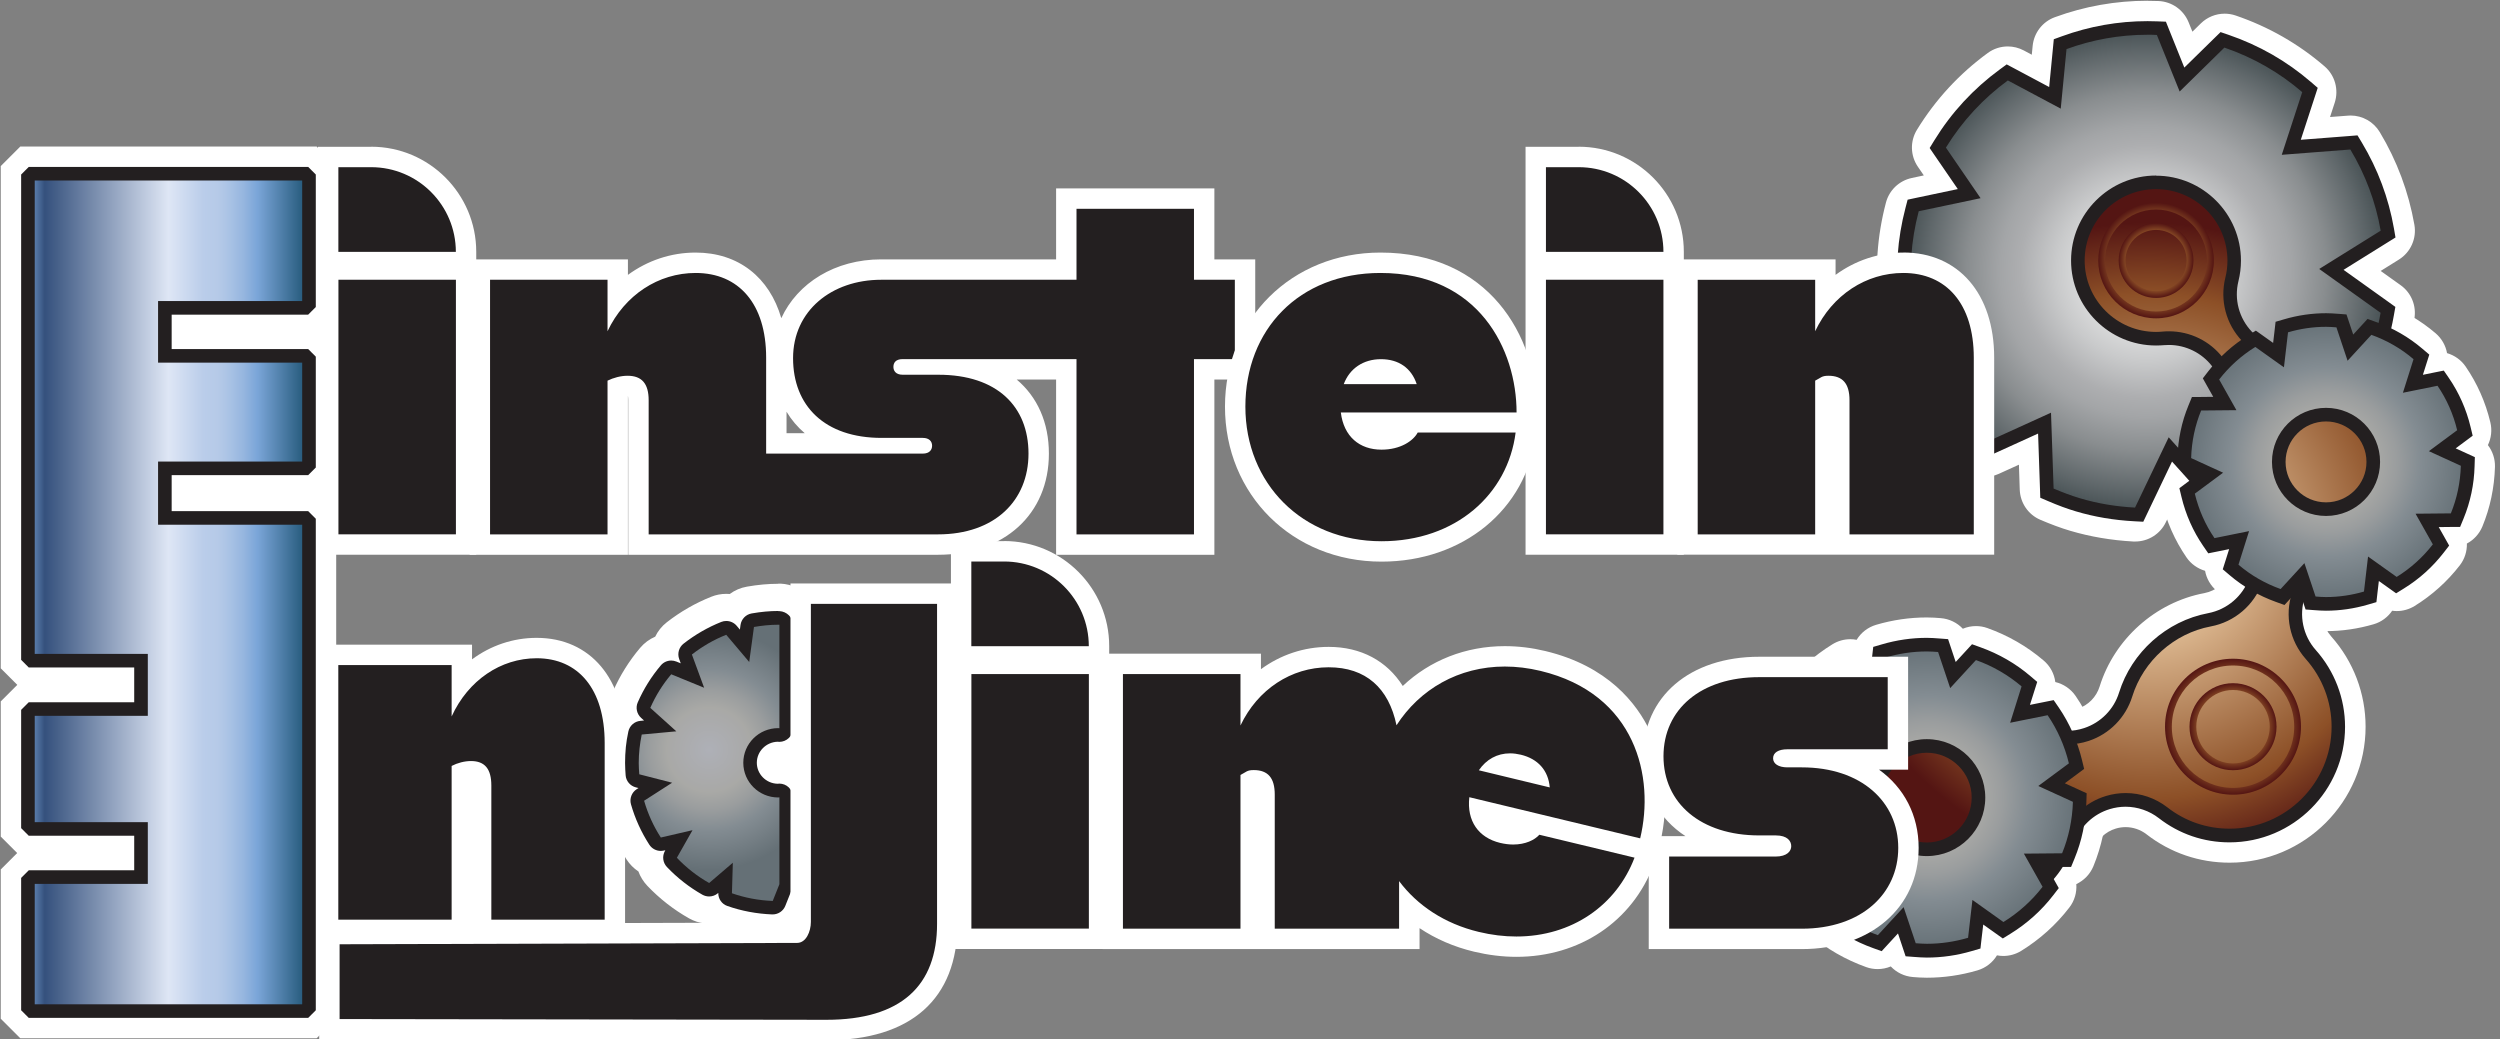 <?xml version="1.0" encoding="UTF-8"?>
<!--
SPDX-FileCopyrightText: 2024 stellar-novas <stellar_novas@riseup.net>
SPDX-FileCopyrightText: 2025 Sapphire <98045970+sapphirescript@users.noreply.github.com>
SPDX-FileCopyrightText: 2025 sleepyyapril <123355664+sleepyyapril@users.noreply.github.com>

SPDX-License-Identifier: AGPL-3.0-or-later AND MIT
-->

<svg id="a" data-name="Layer 1" xmlns="http://www.w3.org/2000/svg" xmlns:xlink="http://www.w3.org/1999/xlink" viewBox="0 0 367.72 152.89">
  <rect x="0" y="0" width="367.72" height="152.89" fill="#808080" stroke="none"/>
  <defs>
    <style>
      .l {
        fill: url(#c);
      }

      .l, .m, .n, .o, .p, .q, .r, .s, .t, .u, .v, .w {
        stroke-width: 0px;
      }

      .x {
        stroke: #231f20;
      }

      .x, .y {
        fill: none;
        stroke-width: 3px;
      }

      .m {
        fill: url(#e);
      }

      .n {
        fill: url(#g);
      }

      .o {
        fill: url(#i);
      }

      .p {
        fill: url(#b);
      }

      .q {
        fill: url(#h);
      }

      .r {
        fill: #fff;
      }

      .s {
        fill: url(#j);
      }

      .t {
        fill: url(#d);
      }

      .u {
        fill: #231f20;
      }

      .v {
        fill: url(#f);
      }

      .y {
        stroke: #fff;
      }

      .w {
        fill: url(#k);
      }
    </style>
    <radialGradient id="b" data-name="Steel Radial" cx="315.67" cy="39.91" fx="315.67" fy="39.91" r="35.7" gradientUnits="userSpaceOnUse">
      <stop offset="0" stop-color="#e5e2df"/>
      <stop offset="0" stop-color="#f1efed"/>
      <stop offset="0" stop-color="#fff"/>
      <stop offset=".13" stop-color="#f0f0f0"/>
      <stop offset=".37" stop-color="#c9cacb"/>
      <stop offset=".52" stop-color="#adaeb0"/>
      <stop offset=".6" stop-color="#a3a5a7"/>
      <stop offset=".74" stop-color="#898d8f"/>
      <stop offset=".91" stop-color="#5e6669"/>
      <stop offset="1" stop-color="#465053"/>
    </radialGradient>
    <radialGradient id="c" data-name="Copper Radial" cx="315.79" cy="80.35" fx="315.79" fy="80.35" r="47.61" gradientUnits="userSpaceOnUse">
      <stop offset="0" stop-color="#fff2db"/>
      <stop offset=".31" stop-color="#d7b189"/>
      <stop offset=".75" stop-color="#91562d"/>
      <stop offset=".78" stop-color="#8d5027"/>
      <stop offset="1" stop-color="#541513"/>
    </radialGradient>
    <radialGradient id="d" data-name="Copper Radial" cx="317.13" cy="38.32" fx="317.13" fy="38.32" r="8.5" xlink:href="#c"/>
    <radialGradient id="e" data-name="Copper Radial" cx="317.13" cy="38.32" fx="317.13" fy="38.32" r="5.5" xlink:href="#c"/>
    <radialGradient id="f" data-name="Pewter Radial" cx="342.13" cy="67.94" fx="342.13" fy="67.94" r="20.87" gradientUnits="userSpaceOnUse">
      <stop offset="0" stop-color="#aeb0b7"/>
      <stop offset=".32" stop-color="#a9a9a8"/>
      <stop offset=".35" stop-color="#a9a9a6"/>
      <stop offset=".5" stop-color="#9a9d9e"/>
      <stop offset=".67" stop-color="#838c92"/>
      <stop offset="1" stop-color="#657076"/>
    </radialGradient>
    <radialGradient id="g" data-name="Pewter Radial" cx="283.41" cy="117.32" fx="283.41" fy="117.32" r="22.49" xlink:href="#f"/>
    <radialGradient id="h" data-name="Copper Radial" cx="328.45" cy="106.89" fx="328.45" fy="106.89" r="10" xlink:href="#c"/>
    <radialGradient id="i" data-name="Copper Radial" cx="328.45" cy="106.89" fx="328.45" fy="106.89" r="6.4" xlink:href="#c"/>
    <linearGradient id="j" data-name="Blue Steel" x1="3.61" y1="87.14" x2="45.95" y2="87.14" gradientUnits="userSpaceOnUse">
      <stop offset="0" stop-color="#7da7d9"/>
      <stop offset=".07" stop-color="#35517d"/>
      <stop offset=".5" stop-color="#dee6f5"/>
      <stop offset=".62" stop-color="#bacdea"/>
      <stop offset=".67" stop-color="#b6cae8"/>
      <stop offset=".71" stop-color="#aac3e5"/>
      <stop offset=".76" stop-color="#96b6df"/>
      <stop offset=".81" stop-color="#7aa5d8"/>
      <stop offset=".81" stop-color="#7aa5d8"/>
      <stop offset="1" stop-color="#174d6b"/>
    </linearGradient>
    <radialGradient id="k" data-name="Pewter Radial" cx="1843.67" cy="213.03" fx="1843.67" fy="213.03" r="17.69" gradientTransform="translate(1947.96 323.31) rotate(-180)" xlink:href="#f"/>
  </defs>
  <g>
    <g>
      <path class="r" d="m313.92,77.17c-3.04-.16-5.97-.66-8.71-1.48-1.3-.39-2.65-.88-4.12-1.52-.89-.38-1.48-1.24-1.51-2.21l-.25-7.42-6.38,2.9c-.33.15-.68.22-1.03.22-.63,0-1.25-.24-1.72-.69-3.31-3.15-6-6.86-7.98-11.03-.41-.86-.3-1.87.29-2.62l4-5.1-5.84-1.62c-.97-.27-1.69-1.1-1.81-2.1-.58-4.68-.25-9.41.97-14.06.24-.91.98-1.61,1.9-1.81l5.44-1.15-2.99-4.36c-.56-.81-.59-1.88-.07-2.72,2.54-4.15,5.83-7.71,9.77-10.59.44-.32.96-.48,1.48-.48.4,0,.81.1,1.18.29l4.48,2.39.49-5.03c.09-.96.73-1.78,1.63-2.11,4.11-1.5,8.4-2.26,12.77-2.26.49,0,.99,0,1.48.03.98.04,1.85.65,2.22,1.56l1.95,4.85,3.91-3.84c.48-.47,1.11-.72,1.75-.72.27,0,.54.04.81.14,4.56,1.56,8.69,3.92,12.27,7.02.76.66,1.05,1.71.74,2.67l-1.85,5.67,6.36-.49c.06,0,.13,0,.19,0,.87,0,1.69.46,2.14,1.21,2.38,3.96,3.99,8.27,4.78,12.8.18,1-.28,2.01-1.14,2.55l-5.86,3.65,5.99,4.28c.79.56,1.18,1.52,1.01,2.48-.27,1.51-.59,2.86-.97,4.13-.83,2.8-2.06,5.57-3.63,8.25-.45.77-1.28,1.23-2.15,1.23-.12,0-.23,0-.35-.02l-7.59-1.08,1.96,7.63c.25.96-.09,1.97-.87,2.59-3.45,2.72-7.31,4.8-11.46,6.17-.26.08-.52.13-.78.13-.7,0-1.38-.29-1.86-.83l-5.28-5.88-3.33,6.97c-.42.87-1.3,1.42-2.25,1.42-.04,0-.09,0-.13,0Zm1.98-43.68c-2.83,0-5.38,1.9-6.19,4.62-.49,1.65-.31,3.4.51,4.92.82,1.52,2.18,2.63,3.84,3.12.61.18,1.23.27,1.85.27,2.83,0,5.38-1.9,6.19-4.62.49-1.65.31-3.4-.51-4.92-.82-1.52-2.18-2.63-3.84-3.12-.61-.18-1.23-.27-1.85-.27Z"/>
      <path class="r" d="m315.87,5.11c.46,0,.92,0,1.38.03l3.35,8.32,6.58-6.46c4.32,1.48,8.17,3.72,11.45,6.55l-3.01,9.22,10.09-.78c2.2,3.66,3.72,7.7,4.46,11.94l-9.04,5.63,9.03,6.45c-.23,1.29-.52,2.57-.9,3.86-.82,2.76-1.99,5.32-3.39,7.7l-11.3-1.6,2.9,11.25c-3.2,2.53-6.82,4.48-10.7,5.76l-7.78-8.66-4.95,10.34c-2.7-.14-5.42-.57-8.13-1.38-1.33-.4-2.61-.89-3.85-1.42l-.38-11.16-9.78,4.45c-3.11-2.96-5.62-6.45-7.45-10.29l6.3-8.05-9.44-2.63c-.53-4.28-.25-8.71.91-13.11l9.1-1.92-5.1-7.44c2.4-3.91,5.51-7.25,9.11-9.88l7.78,4.15.85-8.76c3.77-1.38,7.8-2.11,11.91-2.11m.04,43.81c3.86,0,7.42-2.51,8.58-6.4,1.42-4.74-1.28-9.73-6.02-11.15-.86-.26-1.72-.38-2.57-.38-3.86,0-7.42,2.51-8.58,6.4-1.42,4.74,1.28,9.73,6.02,11.15.86.26,1.72.38,2.57.38m-.04-48.81s0,0,0,0c-4.66,0-9.24.81-13.63,2.42-1.81.66-3.07,2.3-3.26,4.21l-.13,1.31-1.17-.63c-.74-.39-1.55-.59-2.35-.59-1.04,0-2.08.32-2.95.96-4.2,3.07-7.71,6.87-10.42,11.3-1.03,1.68-.98,3.81.14,5.44l.87,1.27-1.77.38c-1.85.39-3.32,1.79-3.8,3.62-1.31,4.96-1.65,10.01-1.03,15,.25,2,1.68,3.66,3.62,4.2l2.23.62-1.69,2.16c-1.17,1.49-1.39,3.52-.58,5.23,2.12,4.44,4.98,8.4,8.52,11.76.95.9,2.19,1.38,3.45,1.38.7,0,1.4-.15,2.07-.45l2.97-1.35.12,3.68c.07,1.93,1.24,3.66,3.02,4.42,1.57.67,3.01,1.21,4.4,1.62,2.93.87,6.05,1.4,9.29,1.58.09,0,.18,0,.27,0,1.92,0,3.68-1.1,4.51-2.84l1.72-3.59,2.78,3.09c.96,1.07,2.32,1.66,3.72,1.66.52,0,1.05-.08,1.57-.25,4.43-1.46,8.55-3.68,12.23-6.58,1.55-1.23,2.24-3.26,1.75-5.17l-1.03-4,3.89.55c.23.03.47.05.7.05,1.75,0,3.4-.92,4.31-2.46,1.68-2.86,2.98-5.82,3.88-8.81.41-1.36.74-2.8,1.03-4.4.34-1.9-.44-3.83-2.01-4.95l-2.94-2.1,2.68-1.67c1.73-1.08,2.63-3.1,2.28-5.11-.85-4.83-2.56-9.43-5.1-13.65-.91-1.51-2.54-2.43-4.29-2.43-.13,0-.26,0-.39.02l-2.63.2.69-2.11c.62-1.91.04-4.02-1.48-5.33-3.83-3.31-8.23-5.83-13.09-7.49-.53-.18-1.08-.27-1.62-.27-1.29,0-2.55.5-3.5,1.43l-1.24,1.22-.56-1.38c-.74-1.83-2.47-3.05-4.44-3.13-.53-.02-1.05-.03-1.58-.03h0Zm.04,43.81c-.38,0-.76-.06-1.14-.17-2.09-.62-3.29-2.84-2.66-4.93.5-1.67,2.06-2.83,3.79-2.83.38,0,.76.06,1.14.17,2.09.62,3.29,2.84,2.66,4.93-.5,1.67-2.06,2.83-3.79,2.83h0Z"/>
    </g>
    <g>
      <path class="r" d="m289.95,135.39c-9.1,0-16.5-7.4-16.5-16.5s7.4-16.5,16.5-16.5c3.51,0,6.86,1.09,9.7,3.16,1.29.94,2.82,1.44,4.42,1.44.8,0,1.59-.13,2.35-.38,2.29-.76,4.09-2.59,4.81-4.9,1.9-6.13,7.19-10.85,13.48-12.03,2.62-.49,4.79-2.35,5.68-4.86.89-2.51.38-5.33-1.35-7.36-2.52-2.97-3.91-6.76-3.91-10.65,0-1.91.32-3.78.96-5.55.87-2.42.45-5.09-1.13-7.13-1.41-1.82-3.63-2.91-5.93-2.91-.23,0-.46.01-.69.03-.4.04-.81.06-1.22.06-7.17,0-13-5.83-13-13s5.83-13,13-13,13,5.83,13,13c0,1.06-.13,2.12-.38,3.13-.62,2.5.07,5.11,1.84,6.97,1.41,1.48,3.39,2.33,5.44,2.33.48,0,.96-.05,1.44-.14,1.04-.2,2.1-.3,3.17-.3,9.1,0,16.5,7.4,16.5,16.5,0,7.74-5.49,14.53-13.06,16.14-2.6.55-4.74,2.47-5.57,5s-.25,5.33,1.52,7.32c2.85,3.21,4.42,7.33,4.42,11.61,0,9.65-7.85,17.5-17.5,17.5-3.91,0-7.61-1.27-10.7-3.66-1.31-1.01-2.94-1.57-4.6-1.57-.73,0-1.45.11-2.15.31-2.31.69-4.16,2.47-4.95,4.75-2.29,6.68-8.57,11.17-15.62,11.17Z"/>
      <path class="r" d="m317.13,27.82c5.79,0,10.5,4.71,10.5,10.5,0,.86-.1,1.71-.31,2.53-.82,3.32.1,6.82,2.46,9.3,1.91,2.01,4.54,3.11,7.25,3.11.64,0,1.28-.06,1.91-.18.88-.17,1.78-.26,2.69-.26,7.72,0,14,6.28,14,14,0,6.57-4.66,12.33-11.08,13.7-3.48.74-6.31,3.28-7.42,6.66s-.34,7.1,2.03,9.76c2.44,2.75,3.79,6.28,3.79,9.95,0,8.27-6.73,15-15,15-3.35,0-6.52-1.08-9.16-3.14-1.78-1.38-3.94-2.1-6.13-2.1-.96,0-1.92.14-2.86.42-3.09.92-5.55,3.28-6.59,6.34-1.94,5.67-7.27,9.48-13.25,9.48-7.72,0-14-6.28-14-14s6.28-14,14-14c2.98,0,5.82.93,8.22,2.68,1.73,1.27,3.8,1.92,5.9,1.92,1.05,0,2.12-.17,3.14-.51,3.06-1.01,5.45-3.45,6.41-6.53,1.63-5.25,6.17-9.3,11.55-10.31,3.5-.66,6.39-3.13,7.58-6.48s.51-7.09-1.8-9.81c-2.14-2.52-3.32-5.73-3.32-9.03,0-1.62.27-3.2.81-4.71,1.16-3.22.59-6.8-1.5-9.5-1.9-2.46-4.83-3.88-7.91-3.88-.3,0-.61.01-.92.04-.33.03-.66.05-.99.05-5.79,0-10.5-4.71-10.5-10.5s4.71-10.5,10.5-10.5m0-5c-8.55,0-15.5,6.95-15.5,15.5s6.95,15.5,15.5,15.5c.48,0,.97-.02,1.45-.07.15-.01.3-.02.46-.02,1.53,0,3.01.73,3.95,1.94,1.05,1.36,1.33,3.13.75,4.75-.73,2.04-1.11,4.2-1.11,6.4,0,4.49,1.6,8.84,4.5,12.27,1.15,1.35,1.49,3.23.9,4.91-.59,1.67-2.05,2.91-3.79,3.24-7.19,1.35-13.23,6.74-15.41,13.74-.48,1.54-1.67,2.76-3.2,3.26-.51.17-1.04.25-1.57.25-1.07,0-2.09-.33-2.95-.96-3.27-2.38-7.13-3.64-11.17-3.64-10.48,0-19,8.52-19,19s8.52,19,19,19c8.12,0,15.34-5.17,17.98-12.85.52-1.52,1.75-2.71,3.3-3.17.46-.14.95-.21,1.43-.21,1.1,0,2.19.37,3.07,1.05,3.53,2.74,7.76,4.18,12.23,4.18,11.03,0,20-8.97,20-20,0-4.89-1.79-9.61-5.05-13.27-1.18-1.33-1.57-3.2-1.01-4.88.55-1.69,1.98-2.96,3.71-3.33,8.72-1.85,15.04-9.67,15.04-18.59,0-10.48-8.52-19-19-19-1.23,0-2.45.12-3.65.35-.31.06-.64.09-.96.09-1.36,0-2.68-.57-3.62-1.56-1.18-1.25-1.64-2.98-1.23-4.65.3-1.21.46-2.47.46-3.74,0-8.55-6.95-15.5-15.5-15.5h0Z"/>
    </g>
    <g>
      <circle class="r" cx="317.13" cy="38.32" r="10"/>
      <path class="r" d="m317.13,30.82c4.14,0,7.5,3.36,7.5,7.5s-3.36,7.5-7.5,7.5-7.5-3.36-7.5-7.5,3.36-7.5,7.5-7.5m0-5c-6.89,0-12.5,5.61-12.5,12.5s5.61,12.5,12.5,12.5,12.5-5.61,12.5-12.5-5.61-12.5-12.5-12.5h0Z"/>
    </g>
    <g>
      <circle class="r" cx="317.13" cy="38.32" r="7"/>
      <path class="r" d="m317.13,33.82c2.49,0,4.5,2.01,4.5,4.5s-2.01,4.5-4.5,4.5-4.5-2.01-4.5-4.5,2.01-4.5,4.5-4.5m0-5c-5.24,0-9.5,4.26-9.5,9.5s4.26,9.5,9.5,9.5,9.5-4.26,9.5-9.5-4.26-9.5-9.5-9.5h0Z"/>
    </g>
    <g>
      <path class="r" d="m342.13,90.32c-.58,0-1.15-.04-1.72-.08-1-.08-1.86-.75-2.18-1.7l-.3-.89-.64.69c-.48.52-1.15.81-1.84.81-.28,0-.57-.05-.84-.15-2.57-.92-4.92-2.27-6.98-4.03-.76-.65-1.06-1.7-.76-2.65l.29-.91-.94.19c-.17.03-.33.05-.49.05-.81,0-1.59-.4-2.06-1.09-1.52-2.22-2.62-4.7-3.26-7.37-.24-.98.14-2,.94-2.59l.76-.56-.85-.39c-.91-.42-1.49-1.34-1.46-2.35.08-2.75.64-5.4,1.66-7.88.38-.93,1.28-1.54,2.29-1.55h.96s-.46-.83-.46-.83c-.49-.88-.42-1.96.2-2.76,1.66-2.15,3.68-3.96,5.99-5.39.4-.25.86-.37,1.31-.37.51,0,1.02.16,1.45.46l.76.54.11-.95c.12-1,.82-1.83,1.78-2.11,2.06-.6,4.18-.91,6.29-.91.58,0,1.15.04,1.72.08,1,.08,1.86.75,2.18,1.7l.3.89.64-.69c.48-.52,1.15-.81,1.84-.81.28,0,.57.05.84.15,2.57.92,4.92,2.27,6.98,4.03.76.65,1.07,1.7.76,2.65l-.29.9.94-.19c.17-.03.33-.05.49-.05.81,0,1.59.4,2.06,1.09,1.52,2.22,2.62,4.7,3.26,7.37.24.98-.14,2-.94,2.59l-.76.56.85.39c.91.42,1.49,1.34,1.46,2.34-.08,2.75-.64,5.4-1.66,7.88-.38.93-1.28,1.54-2.29,1.55h-.96s.46.83.46.83c.49.88.42,1.96-.2,2.75-1.66,2.15-3.67,3.96-5.99,5.39-.4.25-.86.37-1.31.37-.51,0-1.02-.16-1.45-.46l-.77-.55-.11.95c-.12,1-.82,1.83-1.78,2.11-2.07.61-4.18.91-6.29.91Zm0-27.83c-3,0-5.45,2.44-5.45,5.45s2.45,5.45,5.45,5.45,5.45-2.44,5.45-5.45-2.45-5.45-5.45-5.45Z"/>
      <path class="r" d="m342.13,48.07c.52,0,1.02.04,1.53.08l1.64,4.91,3.5-3.81c2.29.82,4.39,2.03,6.2,3.58l-1.56,4.94,5.09-1.03c1.34,1.96,2.32,4.17,2.89,6.54l-4.16,3.08,4.7,2.15c-.07,2.47-.58,4.83-1.47,7l-5.19.05,2.54,4.51c-1.47,1.9-3.27,3.52-5.32,4.79l-4.21-3-.6,5.15c-1.77.52-3.65.81-5.59.81-.52,0-1.02-.04-1.53-.08l-1.64-4.91-3.5,3.81c-2.29-.82-4.39-2.03-6.2-3.58l1.56-4.94-5.09,1.03c-1.34-1.96-2.32-4.17-2.89-6.54l4.16-3.08-4.7-2.15c.07-2.47.58-4.83,1.47-7l5.19-.05-2.54-4.51c1.47-1.9,3.27-3.52,5.32-4.79l4.21,3,.6-5.15c1.77-.52,3.65-.81,5.59-.81m0,27.82c4.39,0,7.95-3.56,7.95-7.95s-3.56-7.95-7.95-7.95-7.95,3.56-7.95,7.95,3.56,7.95,7.95,7.95m0-32.82c-2.35,0-4.7.34-6.99,1.01-1.14.33-2.09,1.05-2.73,1.99-.22-.03-.45-.05-.67-.05-.91,0-1.82.25-2.62.74-2.57,1.59-4.81,3.6-6.66,5.99-.72.93-1.07,2.07-1.04,3.2-1.01.54-1.82,1.41-2.28,2.51-1.14,2.76-1.76,5.71-1.85,8.77-.03,1.18.35,2.3,1.04,3.2-.49,1.02-.64,2.2-.36,3.35.71,2.97,1.93,5.72,3.63,8.2.67.98,1.65,1.66,2.74,1.98.2,1.11.78,2.15,1.68,2.92,2.29,1.95,4.9,3.46,7.76,4.48.55.2,1.12.29,1.68.29s1.15-.1,1.69-.29c.82.79,1.9,1.29,3.08,1.38.56.04,1.2.09,1.91.09,2.35,0,4.7-.34,6.99-1.01,1.14-.33,2.09-1.05,2.73-1.99.22.03.45.05.67.05.91,0,1.82-.25,2.62-.74,2.57-1.59,4.81-3.6,6.66-5.99.72-.93,1.07-2.07,1.04-3.2,1.01-.54,1.82-1.41,2.28-2.51,1.14-2.76,1.76-5.71,1.85-8.77.03-1.18-.35-2.3-1.04-3.2.49-1.02.64-2.2.36-3.35-.71-2.97-1.93-5.72-3.63-8.2-.67-.98-1.65-1.66-2.74-1.98-.2-1.11-.78-2.15-1.68-2.92-2.29-1.95-4.9-3.46-7.76-4.48-.55-.2-1.12-.29-1.68-.29-.58,0-1.15.1-1.69.29-.82-.79-1.9-1.29-3.08-1.38-.56-.04-1.2-.09-1.91-.09h0Zm0,27.82c-1.63,0-2.95-1.32-2.95-2.95s1.32-2.95,2.95-2.95,2.95,1.32,2.95,2.95-1.32,2.95-2.95,2.95h0Z"/>
    </g>
    <g>
      <path class="r" d="m283.41,141.32c-.66,0-1.26-.05-1.85-.09-1-.08-1.86-.75-2.18-1.7l-.43-1.29-.92,1.01c-.48.52-1.15.81-1.84.81-.28,0-.57-.05-.84-.15-2.76-.99-5.28-2.44-7.48-4.32-.76-.65-1.07-1.7-.76-2.65l.41-1.31-1.36.27c-.17.03-.33.05-.49.05-.81,0-1.59-.4-2.06-1.09-1.63-2.38-2.81-5.04-3.5-7.91-.23-.98.14-2,.94-2.59l1.1-.81-1.24-.57c-.91-.42-1.49-1.34-1.46-2.34.08-2.95.68-5.79,1.78-8.46.38-.93,1.28-1.54,2.29-1.55h1.38s-.67-1.2-.67-1.2c-.49-.88-.42-1.96.2-2.75,1.78-2.3,3.94-4.25,6.43-5.78.4-.25.86-.37,1.31-.37.51,0,1.02.16,1.45.46l1.11.79.16-1.37c.12-1,.82-1.83,1.78-2.11,2.22-.65,4.49-.98,6.75-.98.66,0,1.29.05,1.85.09,1,.08,1.86.75,2.18,1.7l.43,1.29.92-1c.48-.52,1.15-.81,1.84-.81.28,0,.57.05.84.15,2.76.99,5.28,2.44,7.49,4.32.76.65,1.06,1.7.76,2.65l-.41,1.31,1.36-.27c.17-.03.33-.05.49-.05.81,0,1.59.4,2.06,1.09,1.63,2.38,2.8,5.04,3.5,7.9.24.98-.14,2-.94,2.59l-1.1.81,1.24.57c.91.42,1.49,1.34,1.46,2.34-.08,2.95-.68,5.8-1.78,8.46-.38.93-1.28,1.54-2.29,1.55h-1.38s.67,1.2.67,1.2c.49.88.42,1.96-.2,2.76-1.78,2.3-3.94,4.25-6.43,5.78-.4.25-.86.37-1.31.37-.51,0-1.02-.16-1.45-.46l-1.11-.79-.16,1.37c-.12,1-.82,1.83-1.78,2.11-2.22.65-4.49.98-6.75.98Zm0-30.1c-3.36,0-6.1,2.74-6.1,6.1s2.74,6.1,6.1,6.1,6.1-2.74,6.1-6.1-2.74-6.1-6.1-6.1Z"/>
      <path class="r" d="m283.41,95.82c.56,0,1.11.04,1.66.08l1.78,5.31,3.79-4.12c2.48.88,4.74,2.2,6.71,3.87l-1.68,5.35,5.51-1.11c1.45,2.12,2.51,4.51,3.13,7.08l-4.5,3.33,5.09,2.33c-.08,2.68-.63,5.23-1.59,7.57l-5.62.05,2.75,4.88c-1.59,2.06-3.54,3.81-5.76,5.18l-4.56-3.25-.64,5.57c-1.92.56-3.94.88-6.04.88-.56,0-1.11-.04-1.66-.08l-1.78-5.31-3.79,4.12c-2.48-.88-4.74-2.2-6.71-3.87l1.68-5.35-5.51,1.11c-1.45-2.12-2.51-4.51-3.13-7.08l4.5-3.33-5.09-2.33c.08-2.68.63-5.23,1.59-7.57l5.62-.05-2.75-4.88c1.59-2.06,3.54-3.81,5.76-5.18l4.56,3.25.64-5.57c1.92-.56,3.94-.88,6.04-.88m0,30.1c4.75,0,8.6-3.85,8.6-8.6s-3.85-8.6-8.6-8.6-8.6,3.85-8.6,8.6,3.85,8.6,8.6,8.6m0-35.1c-2.5,0-5,.36-7.45,1.08-1.22.36-2.24,1.16-2.87,2.21-.31-.06-.62-.09-.93-.09-.91,0-1.82.25-2.62.74-2.74,1.69-5.13,3.83-7.09,6.38-.78,1-1.12,2.24-1.03,3.45-1.11.52-2.02,1.44-2.51,2.62-1.21,2.94-1.88,6.08-1.97,9.34-.04,1.27.41,2.47,1.2,3.4-.59,1.07-.78,2.34-.48,3.58.76,3.16,2.06,6.1,3.86,8.73.72,1.05,1.8,1.77,2.99,2.05.15,1.21.75,2.35,1.72,3.17,2.44,2.08,5.22,3.68,8.27,4.77.55.2,1.12.29,1.68.29.66,0,1.32-.13,1.93-.39.84.89,1.99,1.46,3.26,1.56.6.05,1.28.1,2.04.1,2.5,0,5-.36,7.45-1.08,1.22-.36,2.24-1.16,2.87-2.21.31.06.62.09.93.09.91,0,1.82-.25,2.62-.74,2.74-1.69,5.13-3.83,7.09-6.38.78-1,1.12-2.24,1.03-3.45,1.11-.52,2.02-1.44,2.51-2.62,1.21-2.94,1.88-6.08,1.97-9.34.04-1.27-.41-2.47-1.2-3.4.59-1.07.78-2.34.48-3.58-.76-3.16-2.06-6.1-3.86-8.73-.72-1.05-1.8-1.77-2.99-2.05-.15-1.21-.75-2.35-1.72-3.17-2.44-2.08-5.22-3.68-8.27-4.77-.55-.2-1.12-.29-1.68-.29-.66,0-1.32.13-1.93.39-.84-.89-1.99-1.46-3.26-1.56-.6-.05-1.28-.1-2.04-.1h0Zm0,30.1c-1.99,0-3.6-1.61-3.6-3.6s1.61-3.6,3.6-3.6,3.6,1.61,3.6,3.6-1.61,3.6-3.6,3.6h0Z"/>
    </g>
    <g>
      <circle class="r" cx="328.45" cy="106.89" r="11.5"/>
      <path class="r" d="m328.45,97.89c4.97,0,9,4.03,9,9s-4.03,9-9,9-9-4.03-9-9,4.03-9,9-9m0-5c-7.72,0-14,6.28-14,14s6.28,14,14,14,14-6.28,14-14-6.28-14-14-14h0Z"/>
    </g>
    <g>
      <circle class="r" cx="328.45" cy="106.89" r="7.9"/>
      <path class="r" d="m328.45,101.49c2.98,0,5.4,2.42,5.4,5.4s-2.42,5.4-5.4,5.4-5.4-2.42-5.4-5.4,2.42-5.4,5.4-5.4m0-5c-5.73,0-10.4,4.67-10.4,10.4s4.67,10.4,10.4,10.4,10.4-4.67,10.4-10.4-4.67-10.4-10.4-10.4h0Z"/>
    </g>
  </g>
  <g>
    <path class="u" d="m48.27,80.1v-40.44h20.28v40.44h-20.28Zm0-41.55v-15.46h6.33c7.7,0,13.96,6.26,13.96,13.96v1.5h-20.28Z"/>
    <path class="r" d="m54.59,24.59c6.88,0,12.46,5.58,12.46,12.46h0s-17.28,0-17.28,0v-12.46h4.83m12.46,16.56v37.44h-17.28v-37.44h17.28m-12.46-19.56h-7.83v60h23.28v-44.55c0-8.52-6.93-15.46-15.46-15.46h0Z"/>
  </g>
  <g>
    <path class="u" d="m156.84,80.1v-25.78h-13.36c5.85,1.64,9.3,6.09,9.3,12.4,0,8-5.96,13.38-14.82,13.38h-44.05v-21.23c0-1.95-.63-2.1-1.6-2.1-.45,0-.96.08-1.45.23v23.1h-20.28v-40.45h20.28v4.15c2.97-3.25,7.06-5.15,11.46-5.15,7.32,0,11.87,5.35,11.87,13.95v12.62h10.18c-5.8-1.65-9.22-6.14-9.22-12.54,0-7.43,6.22-13.03,14.46-13.03h27.23v-10.44h20.28v10.44h6.01v14.67h-6.01v25.78h-20.28Z"/>
    <path class="r" d="m175.62,30.71v10.44h6.01v11.67h-6.01v25.78h-17.28v-25.78h-25.56c-1.08,0-1.37.58-1.37,1.15,0,.51.29,1.15,1.37,1.15h5.25c8.64,0,13.25,4.68,13.25,11.6s-4.97,11.88-13.32,11.88h-42.55v-19.73c0-2.45-1.01-3.6-3.1-3.6-1,0-2.08.29-2.95.72v22.61h-17.28v-37.45h17.28v7.57c2.52-5.33,7.49-8.57,12.96-8.57,6.34,0,10.37,4.53,10.37,12.45v14.12h23.04c1.01,0,1.37-.58,1.37-1.16,0-.64-.43-1.15-1.37-1.15h-6.05c-8.42,0-13.03-4.75-13.03-11.73s5.69-11.53,12.96-11.53h28.73v-10.44h17.28m3-3h-23.28v10.44h-25.73c-6.77,0-12.3,3.46-14.69,8.65-1.74-6-6.31-9.65-12.6-9.65-3.65,0-7.09,1.18-9.96,3.28v-2.28h-23.28v43.45h23.28v-23.33s0,0,.01,0c.02.13.04.33.04.6v22.73h45.55c9.76,0,16.32-5.98,16.32-14.88,0-4.6-1.71-8.35-4.74-10.9h5.8v25.78h23.28v-25.78h6.01v-17.67h-6.01v-10.44h0Zm-62.93,36.01v-3.16c.72,1.2,1.62,2.26,2.68,3.16h-2.68Z"/>
  </g>
  <g>
    <g>
      <path class="p" d="m314,75.68c-2.92-.16-5.73-.63-8.36-1.42-1.24-.37-2.54-.85-3.96-1.46l-.58-.25-.35-10.3-9.03,4.11-.49-.46c-3.18-3.03-5.76-6.59-7.66-10.58l-.27-.56,5.76-7.36-8.65-2.41-.08-.66c-.56-4.48-.24-9.02.93-13.49l.16-.6,8.24-1.74-4.62-6.74.34-.55c2.44-3.98,5.59-7.4,9.37-10.16l.51-.37,7.01,3.74.77-7.89.59-.22c3.94-1.44,8.07-2.17,12.25-2.17.47,0,.95,0,1.42.03l.65.03,3.04,7.54,5.96-5.84.58.2c4.38,1.5,8.34,3.77,11.78,6.74l.5.44-2.75,8.43,9.22-.72.32.53c2.28,3.8,3.83,7.94,4.59,12.29l.12.66-8.34,5.2,8.33,5.95-.11.62c-.26,1.45-.56,2.75-.93,3.97-.8,2.68-1.97,5.34-3.49,7.92l-.34.58-10.48-1.48,2.69,10.43-.51.4c-3.31,2.61-7.01,4.6-11,5.92l-.62.2-7.22-8.03-4.59,9.6-.67-.04Zm1.9-43.68c-3.49,0-6.63,2.34-7.62,5.69-.61,2.04-.39,4.19.62,6.06,1.01,1.87,2.69,3.24,4.73,3.84.74.22,1.51.33,2.28.33,3.49,0,6.63-2.34,7.62-5.69.61-2.04.39-4.19-.62-6.06-1.01-1.87-2.69-3.24-4.73-3.84-.74-.22-1.51-.33-2.28-.33Z"/>
      <path class="u" d="m315.87,5.11c.46,0,.92,0,1.38.03l3.35,8.32,6.58-6.46c4.32,1.48,8.17,3.72,11.45,6.55l-3.01,9.22,10.09-.78c2.2,3.66,3.72,7.7,4.46,11.94l-9.04,5.63,9.03,6.45c-.23,1.29-.52,2.57-.9,3.86-.82,2.76-1.99,5.32-3.39,7.7l-11.3-1.6,2.9,11.25c-3.2,2.53-6.82,4.48-10.7,5.76l-7.78-8.66-4.95,10.34c-2.7-.14-5.42-.57-8.13-1.38-1.33-.4-2.61-.89-3.85-1.42l-.38-11.16-9.78,4.45c-3.11-2.96-5.62-6.45-7.45-10.29l6.3-8.05-9.44-2.63c-.53-4.28-.25-8.71.91-13.11l9.1-1.92-5.1-7.44c2.4-3.91,5.51-7.25,9.11-9.88l7.78,4.15.85-8.76c3.77-1.38,7.8-2.11,11.91-2.11m.04,43.81c3.86,0,7.42-2.51,8.58-6.4,1.42-4.74-1.28-9.73-6.02-11.15-.86-.26-1.72-.38-2.57-.38-3.86,0-7.42,2.51-8.58,6.4-1.42,4.74,1.28,9.73,6.02,11.15.86.26,1.72.38,2.57.38m-.04-45.81h0c-4.31,0-8.54.75-12.6,2.23l-1.18.43-.12,1.25-.56,5.78-5.14-2.74-1.11-.59-1.01.74c-3.88,2.84-7.13,6.35-9.64,10.45l-.68,1.11.73,1.07,3.41,4.97-6.17,1.3-1.21.26-.31,1.19c-1.21,4.59-1.53,9.26-.96,13.87l.16,1.32,1.28.36,6.56,1.83-4.46,5.69-.76.98.53,1.12c1.96,4.11,4.61,7.77,7.88,10.88l.98.93,1.23-.56,7.06-3.21.28,8.17.04,1.27,1.16.5c1.46.63,2.79,1.12,4.07,1.5,2.7.81,5.59,1.3,8.59,1.46l1.33.07.58-1.21,3.65-7.64,5.78,6.43.87.97,1.24-.41c4.1-1.35,7.91-3.4,11.31-6.09l1.02-.81-.33-1.26-2.15-8.35,8.34,1.18,1.33.19.68-1.15c1.56-2.65,2.76-5.39,3.59-8.14.37-1.26.69-2.59.95-4.07l.22-1.24-1.03-.74-6.59-4.71,6.5-4.05,1.14-.71-.23-1.33c-.78-4.47-2.37-8.72-4.72-12.63l-.64-1.06-1.23.1-7.11.55,2.08-6.38.41-1.26-1.01-.87c-3.54-3.05-7.61-5.39-12.11-6.93l-1.17-.4-.88.86-4.45,4.36-2.23-5.55-.48-1.2-1.29-.05c-.49-.02-.97-.03-1.46-.03h0Zm.04,43.81c-.67,0-1.34-.1-1.99-.29-3.68-1.1-5.78-4.98-4.68-8.66.87-2.93,3.62-4.97,6.67-4.97.67,0,1.34.1,1.99.29,1.78.53,3.25,1.73,4.13,3.36.88,1.64,1.08,3.52.55,5.3-.87,2.93-3.62,4.97-6.67,4.97h0Z"/>
    </g>
    <g>
      <path class="l" d="m289.95,133.89c-8.27,0-15-6.73-15-15s6.73-15,15-15c3.19,0,6.24.99,8.81,2.87,1.55,1.13,3.39,1.73,5.31,1.73.96,0,1.91-.15,2.83-.46,2.75-.91,4.91-3.11,5.77-5.88,1.74-5.6,6.58-9.92,12.33-11,3.14-.59,5.75-2.83,6.82-5.84,1.07-3.01.45-6.39-1.62-8.83-2.29-2.7-3.55-6.14-3.55-9.68,0-1.74.29-3.43.87-5.04,1.05-2.91.54-6.11-1.35-8.55-1.69-2.19-4.35-3.49-7.12-3.49-.27,0-.55.01-.83.04-.36.03-.72.05-1.08.05-6.34,0-11.5-5.16-11.5-11.5s5.16-11.5,11.5-11.5,11.5,5.16,11.5,11.5c0,.94-.11,1.87-.34,2.77-.75,3,.08,6.13,2.21,8.37,1.69,1.78,4.07,2.8,6.52,2.8.58,0,1.16-.06,1.72-.17.94-.18,1.91-.28,2.88-.28,8.27,0,15,6.73,15,15,0,7.04-5,13.21-11.88,14.67-3.12.66-5.68,2.96-6.68,6-1,3.03-.3,6.4,1.82,8.79,2.61,2.93,4.04,6.7,4.04,10.61,0,8.82-7.18,16-16,16-3.57,0-6.95-1.16-9.78-3.35-1.57-1.22-3.53-1.89-5.52-1.89-.87,0-1.74.13-2.58.38-2.78.83-5,2.96-5.93,5.7-2.08,6.07-7.79,10.15-14.2,10.15Z"/>
      <path class="u" d="m317.13,27.82c5.79,0,10.5,4.71,10.5,10.5,0,.86-.1,1.71-.31,2.53-.82,3.32.1,6.82,2.46,9.3,1.91,2.01,4.54,3.11,7.25,3.11.64,0,1.28-.06,1.91-.18.88-.17,1.78-.26,2.69-.26,7.72,0,14,6.28,14,14,0,6.57-4.66,12.33-11.08,13.7-3.48.74-6.31,3.28-7.42,6.66s-.34,7.1,2.03,9.76c2.44,2.75,3.79,6.28,3.79,9.95,0,8.27-6.73,15-15,15-3.35,0-6.52-1.08-9.16-3.14-1.78-1.38-3.94-2.1-6.13-2.1-.96,0-1.92.14-2.86.42-3.09.92-5.55,3.28-6.59,6.34-1.94,5.67-7.27,9.48-13.25,9.48-7.72,0-14-6.28-14-14s6.28-14,14-14c2.98,0,5.82.93,8.22,2.68,1.73,1.27,3.8,1.92,5.9,1.92,1.05,0,2.12-.17,3.14-.51,3.06-1.01,5.45-3.45,6.41-6.53,1.63-5.25,6.17-9.3,11.55-10.31,3.5-.66,6.39-3.13,7.58-6.48s.51-7.09-1.8-9.81c-2.14-2.52-3.32-5.73-3.32-9.03,0-1.62.27-3.2.81-4.71,1.16-3.22.59-6.8-1.5-9.5-1.9-2.46-4.83-3.88-7.91-3.88-.3,0-.61.01-.92.04-.33.03-.66.05-.99.05-5.79,0-10.5-4.71-10.5-10.5s4.71-10.5,10.5-10.5m0-2c-6.89,0-12.5,5.61-12.5,12.5s5.61,12.5,12.5,12.5c.39,0,.78-.02,1.17-.05.24-.02.49-.03.73-.03,2.46,0,4.82,1.16,6.32,3.1,1.68,2.17,2.13,5.02,1.2,7.6-.62,1.72-.93,3.53-.93,5.38,0,3.78,1.35,7.44,3.79,10.33,1.84,2.17,2.39,5.17,1.44,7.85-.95,2.68-3.27,4.66-6.06,5.19-6.11,1.15-11.25,5.73-13.1,11.68-.76,2.46-2.68,4.41-5.13,5.22-.81.27-1.66.41-2.51.41-1.71,0-3.34-.53-4.72-1.54-2.75-2-6-3.06-9.4-3.06-8.82,0-16,7.18-16,16s7.18,16,16,16c6.84,0,12.92-4.35,15.14-10.83.84-2.44,2.81-4.33,5.28-5.07.74-.22,1.51-.34,2.29-.34,1.77,0,3.51.6,4.9,1.68,3,2.33,6.59,3.56,10.39,3.56,9.37,0,17-7.63,17-17,0-4.16-1.53-8.16-4.3-11.28-1.89-2.12-2.51-5.11-1.62-7.81s3.16-4.74,5.94-5.33c7.34-1.56,12.67-8.14,12.67-15.65,0-8.82-7.18-16-16-16-1.03,0-2.07.1-3.07.3-.5.1-1.02.15-1.53.15-2.18,0-4.3-.91-5.8-2.49-1.89-1.99-2.63-4.77-1.97-7.44.24-.98.37-1.99.37-3.01,0-6.89-5.61-12.5-12.5-12.5h0Z"/>
    </g>
    <path class="t" d="m317.13,30.82c4.14,0,7.5,3.36,7.5,7.5s-3.36,7.5-7.5,7.5-7.5-3.36-7.5-7.5,3.36-7.5,7.5-7.5m0-1c-4.69,0-8.5,3.81-8.5,8.5s3.81,8.5,8.5,8.5,8.5-3.81,8.5-8.5-3.81-8.5-8.5-8.5h0Z"/>
    <path class="m" d="m317.13,33.82c2.49,0,4.5,2.01,4.5,4.5s-2.01,4.5-4.5,4.5-4.5-2.01-4.5-4.5,2.01-4.5,4.5-4.5m0-1c-3.03,0-5.5,2.47-5.5,5.5s2.47,5.5,5.5,5.5,5.5-2.47,5.5-5.5-2.47-5.5-5.5-5.5h0Z"/>
    <g>
      <path class="v" d="m342.13,88.82c-.54,0-1.08-.04-1.61-.08l-.66-.05-1.32-3.93-2.81,3.05-.62-.22c-2.4-.86-4.59-2.12-6.51-3.76l-.5-.43,1.25-3.96-4.08.82-.37-.55c-1.42-2.07-2.44-4.38-3.04-6.87l-.16-.64,3.33-2.47-3.77-1.72.02-.66c.07-2.57.6-5.04,1.55-7.35l.25-.61,4.16-.04-2.03-3.61.41-.52c1.55-2,3.43-3.69,5.59-5.03l.56-.35,3.37,2.4.48-4.13.64-.19c1.93-.56,3.9-.85,5.87-.85.54,0,1.07.04,1.61.08l.66.05,1.32,3.93,2.81-3.05.62.22c2.4.86,4.59,2.12,6.51,3.76l.5.43-1.25,3.96,4.08-.82.37.55c1.42,2.07,2.44,4.38,3.04,6.87l.16.64-3.33,2.47,3.77,1.72-.02.66c-.07,2.57-.59,5.04-1.55,7.35l-.25.61-4.16.04,2.03,3.61-.41.52c-1.55,2-3.43,3.69-5.59,5.03l-.56.35-3.37-2.4-.48,4.13-.64.19c-1.93.56-3.9.85-5.87.85Zm0-27.83c-3.83,0-6.95,3.12-6.95,6.95s3.12,6.95,6.95,6.95,6.95-3.12,6.95-6.95-3.12-6.95-6.95-6.95Z"/>
      <path class="u" d="m342.13,48.07c.52,0,1.02.04,1.53.08l1.64,4.91,3.5-3.81c2.29.82,4.39,2.03,6.2,3.58l-1.56,4.94,5.09-1.03c1.34,1.96,2.32,4.17,2.89,6.54l-4.16,3.08,4.7,2.15c-.07,2.47-.58,4.83-1.47,7l-5.19.05,2.54,4.51c-1.47,1.9-3.27,3.52-5.32,4.79l-4.21-3-.6,5.15c-1.77.52-3.65.81-5.59.81-.52,0-1.02-.04-1.53-.08l-1.64-4.91-3.5,3.81c-2.29-.82-4.39-2.03-6.2-3.58l1.56-4.94-5.09,1.03c-1.34-1.96-2.32-4.17-2.89-6.54l4.16-3.08-4.7-2.15c.07-2.47.58-4.83,1.47-7l5.19-.05-2.54-4.51c1.47-1.9,3.27-3.52,5.32-4.79l4.21,3,.6-5.15c1.77-.52,3.65-.81,5.59-.81m0,27.82c4.39,0,7.95-3.56,7.95-7.95s-3.56-7.95-7.95-7.95-7.95,3.56-7.95,7.95,3.56,7.95,7.95,7.95m0-29.82c-2.06,0-4.13.3-6.15.89l-1.27.37-.15,1.32-.21,1.79-1.46-1.04-1.08-.77-1.13.7c-2.26,1.39-4.23,3.17-5.86,5.27l-.81,1.05.65,1.16.88,1.56-1.81.02h-1.32s-.51,1.24-.51,1.24c-1,2.42-1.55,5.02-1.62,7.71l-.04,1.32,1.2.55,1.62.74-1.44,1.07-1.06.79.31,1.29c.63,2.61,1.7,5.03,3.19,7.2l.75,1.09,1.3-.26,1.77-.36-.54,1.71-.4,1.26,1.01.86c2.01,1.71,4.31,3.04,6.82,3.94l1.25.45.9-.98,1.21-1.32.57,1.7.42,1.26,1.32.1c.54.04,1.09.08,1.68.08,2.06,0,4.13-.3,6.15-.89l1.27-.37.15-1.32.21-1.79,1.46,1.04,1.08.77,1.13-.7c2.26-1.39,4.23-3.17,5.86-5.27l.81-1.05-.65-1.16-.88-1.56,1.81-.02h1.33s.51-1.24.51-1.24c1-2.43,1.55-5.02,1.62-7.71l.04-1.32-1.2-.55-1.62-.74,1.44-1.07,1.06-.79-.31-1.29c-.63-2.61-1.7-5.03-3.19-7.2l-.75-1.09-1.3.26-1.77.36.54-1.71.4-1.26-1.01-.86c-2.01-1.71-4.31-3.04-6.82-3.94l-1.25-.45-.9.98-1.21,1.32-.57-1.7-.42-1.26-1.32-.1c-.53-.04-1.09-.08-1.68-.08h0Zm0,27.82c-3.28,0-5.95-2.67-5.95-5.95s2.67-5.95,5.95-5.95,5.95,2.67,5.95,5.95-2.67,5.95-5.95,5.95h0Z"/>
    </g>
    <g>
      <path class="n" d="m283.41,139.82c-.58,0-1.16-.04-1.73-.09l-.66-.05-1.45-4.33-3.09,3.36-.62-.22c-2.59-.93-4.95-2.29-7.02-4.05l-.5-.43,1.37-4.36-4.49.91-.37-.55c-1.53-2.23-2.63-4.72-3.28-7.41l-.15-.64,3.67-2.72-4.15-1.9.02-.66c.08-2.77.64-5.43,1.67-7.93l.25-.61,4.59-.04-2.24-3.98.41-.52c1.67-2.16,3.69-3.98,6.03-5.42l.56-.35,3.72,2.65.53-4.55.64-.19c2.08-.61,4.21-.92,6.33-.92.58,0,1.16.04,1.73.09l.66.05,1.45,4.33,3.09-3.36.62.22c2.59.93,4.95,2.29,7.02,4.05l.5.43-1.37,4.36,4.5-.91.37.55c1.53,2.23,2.63,4.72,3.27,7.41l.16.64-3.67,2.72,4.15,1.9-.02.66c-.08,2.77-.64,5.44-1.67,7.93l-.25.61-4.59.04,2.24,3.98-.41.52c-1.67,2.16-3.7,3.98-6.03,5.42l-.56.35-3.72-2.65-.53,4.55-.64.19c-2.08.61-4.21.92-6.33.92Zm0-30.1c-4.19,0-7.6,3.41-7.6,7.6s3.41,7.6,7.6,7.6,7.6-3.41,7.6-7.6-3.41-7.6-7.6-7.6Z"/>
      <path class="u" d="m283.41,95.82c.56,0,1.11.04,1.66.08l1.78,5.31,3.79-4.12c2.48.88,4.74,2.2,6.71,3.87l-1.68,5.35,5.51-1.11c1.45,2.12,2.51,4.51,3.13,7.08l-4.5,3.33,5.09,2.33c-.08,2.68-.63,5.23-1.59,7.57l-5.62.05,2.75,4.88c-1.59,2.06-3.54,3.81-5.76,5.18l-4.56-3.25-.64,5.57c-1.92.56-3.94.88-6.04.88-.56,0-1.11-.04-1.66-.08l-1.78-5.31-3.79,4.12c-2.48-.88-4.74-2.2-6.71-3.87l1.68-5.35-5.51,1.11c-1.45-2.12-2.51-4.51-3.13-7.08l4.5-3.33-5.09-2.33c.08-2.68.63-5.23,1.59-7.57l5.62-.05-2.75-4.88c1.59-2.06,3.54-3.81,5.76-5.18l4.56,3.25.64-5.57c1.92-.56,3.94-.88,6.04-.88m0,30.1c4.75,0,8.6-3.85,8.6-8.6s-3.85-8.6-8.6-8.6-8.6,3.85-8.6,8.6,3.85,8.6,8.6,8.6m0-32.1c-2.21,0-4.44.32-6.61.96l-1.27.37-.15,1.32-.26,2.21-1.8-1.28-1.08-.77-1.13.7c-2.43,1.5-4.55,3.4-6.29,5.66l-.81,1.05.65,1.16,1.09,1.93-2.23.02h-1.32s-.51,1.24-.51,1.24c-1.07,2.6-1.66,5.39-1.74,8.28l-.04,1.32,1.2.55,2.01.92-1.78,1.32-1.06.79.31,1.29c.68,2.8,1.83,5.41,3.42,7.74l.75,1.09,1.3-.26,2.19-.44-.67,2.12-.4,1.26,1.01.86c2.16,1.84,4.63,3.26,7.33,4.23l1.25.45.9-.98,1.5-1.63.7,2.1.42,1.26,1.32.1c.58.04,1.17.09,1.81.09,2.21,0,4.44-.32,6.61-.96l1.27-.37.15-1.32.26-2.21,1.8,1.28,1.08.77,1.13-.7c2.43-1.5,4.55-3.4,6.29-5.66l.81-1.05-.65-1.16-1.09-1.93,2.23-.02h1.32s.51-1.24.51-1.24c1.07-2.6,1.66-5.39,1.74-8.28l.04-1.32-1.2-.55-2.01-.92,1.78-1.32,1.06-.79-.31-1.29c-.68-2.8-1.83-5.41-3.42-7.74l-.75-1.09-1.3.26-2.19.44.67-2.12.4-1.26-1.01-.86c-2.16-1.84-4.63-3.26-7.33-4.23l-1.25-.45-.9.98-1.5,1.63-.7-2.1-.42-1.26-1.32-.1c-.58-.04-1.17-.09-1.81-.09h0Zm0,30.1c-3.64,0-6.6-2.96-6.6-6.6s2.96-6.6,6.6-6.6,6.6,2.96,6.6,6.6-2.96,6.6-6.6,6.6h0Z"/>
    </g>
    <path class="q" d="m328.45,97.89c4.97,0,9,4.03,9,9s-4.03,9-9,9-9-4.03-9-9,4.03-9,9-9m0-1c-5.51,0-10,4.49-10,10s4.49,10,10,10,10-4.49,10-10-4.49-10-10-10h0Z"/>
    <path class="o" d="m328.45,101.49c2.98,0,5.4,2.42,5.4,5.4s-2.42,5.4-5.4,5.4-5.4-2.42-5.4-5.4,2.42-5.4,5.4-5.4m0-1c-3.53,0-6.4,2.87-6.4,6.4s2.87,6.4,6.4,6.4,6.4-2.87,6.4-6.4-2.87-6.4-6.4-6.4h0Z"/>
  </g>
  <g>
    <path class="u" d="m203.2,81.1c-12.47,0-21.52-8.96-21.52-21.3s8.99-21.16,21.37-21.16c14.78,0,21.52,11.42,21.52,22.02v1.45h.06l-.21,1.69c-1.29,10.18-10.02,17.3-21.22,17.3Zm-4.05-18.94c.69,1.61,2.09,2.47,4.05,2.47,2.44,0,3.69-1.13,4-1.72l.4-.75h-8.45Zm6.42-7.18c-.64-.45-1.46-.67-2.44-.67s-1.83.23-2.51.67h4.96Z"/>
    <path class="r" d="m203.05,40.15c14.47,0,20.02,11.3,20.02,20.52h-25.85c.43,3.53,2.74,5.47,5.98,5.47,2.81,0,4.68-1.3,5.33-2.52h14.4c-1.15,9.07-8.79,15.99-19.73,15.99-11.67,0-20.02-8.5-20.02-19.8s7.85-19.66,19.87-19.66m-5.4,16.35h10.73c-.79-2.38-2.67-3.67-5.26-3.67s-4.61,1.37-5.47,3.67m5.4-19.35c-13.04,0-22.87,9.74-22.87,22.66s9.9,22.8,23.02,22.8c11.98,0,21.31-7.65,22.71-18.61l.04-.33h.13v-.99l.26-2.06h-.26c-.02-11.32-7.23-23.47-23.02-23.47h0Z"/>
  </g>
  <g>
    <path class="u" d="m225.89,80.1v-40.44h20.28v40.44h-20.28Zm0-41.55v-15.46h6.32c7.7,0,13.96,6.26,13.96,13.96v1.5h-20.28Z"/>
    <path class="r" d="m232.21,24.59c6.88,0,12.46,5.58,12.46,12.46h0s-17.28,0-17.28,0v-12.46h4.82m12.46,16.56v37.44h-17.28v-37.44h17.28m-12.46-19.56h-7.82v60h23.28v-44.55c0-8.52-6.93-15.46-15.46-15.46h0Z"/>
  </g>
  <g>
    <path class="u" d="m141.36,138.1v-40.44h20.28v40.44h-20.28Zm0-41.55v-15.46h6.33c7.7,0,13.96,6.26,13.96,13.96v1.5h-20.28Z"/>
    <path class="r" d="m147.69,82.59c6.88,0,12.46,5.58,12.46,12.46h0s-17.28,0-17.28,0v-12.46h4.83m12.46,16.56v37.44h-17.28v-37.44h17.28m-12.46-19.56h-7.83v60h23.28v-44.55c0-8.52-6.93-15.46-15.46-15.46h0Z"/>
  </g>
  <g>
    <polygon class="s" points="45.95 75.68 45.95 149.22 3.61 149.22 3.61 128.51 20.24 128.51 20.24 122.43 3.61 122.43 3.61 103.79 20.24 103.79 20.24 97.68 3.61 97.68 3.61 25.05 45.95 25.05 45.95 45.78 24.75 45.78 24.75 51.84 45.95 51.84 45.95 69.39 24.75 69.39 24.75 75.68 45.95 75.68"/>
    <polygon class="x" points="45.95 75.68 45.95 149.22 3.61 149.22 3.61 128.51 20.24 128.51 20.24 122.43 3.61 122.43 3.61 103.79 20.24 103.79 20.24 97.68 3.61 97.68 3.61 25.05 45.95 25.05 45.95 45.78 24.75 45.78 24.75 51.84 45.95 51.84 45.95 69.39 24.75 69.39 24.75 75.68 45.95 75.68"/>
    <polygon class="y" points="3.61 151.22 1.61 149.22 1.61 128.51 3.61 126.51 18.24 126.51 18.24 124.43 3.61 124.43 1.61 122.43 1.61 103.79 3.61 101.79 18.24 101.79 18.24 99.68 3.61 99.68 1.61 97.68 1.61 25.05 3.61 23.05 45.95 23.05 47.95 25.05 47.95 45.78 45.95 47.78 26.75 47.78 26.75 49.84 45.95 49.84 47.95 51.84 47.95 69.39 45.95 71.39 26.75 71.39 26.75 73.68 45.95 73.68 47.95 75.68 47.95 149.22 45.95 151.22 3.61 151.22"/>
  </g>
  <g>
    <path class="u" d="m270.54,80.1v-21.23c0-2.1-.81-2.1-1.6-2.1-.25,0-.29,0-.45.09v23.24h-20.28v-40.44h20.28v4.14c2.97-3.25,7.06-5.15,11.46-5.15,7.32,0,11.87,5.35,11.87,13.96v27.49h-21.28Z"/>
    <path class="r" d="m279.95,40.15c6.34,0,10.37,4.54,10.37,12.46v25.99h-18.28v-19.73c0-2.45-1.01-3.6-3.1-3.6-1.01,0-1.09.29-1.95.72v22.61h-17.28v-37.44h17.28v7.56c2.52-5.33,7.49-8.57,12.96-8.57m0-3c-3.65,0-7.09,1.18-9.96,3.28v-2.28h-23.28v43.44h46.61v-28.99c0-9.39-5.25-15.46-13.37-15.46h0Z"/>
  </g>
  <g>
    <path class="w" d="m113.6,134.02c-2.21-.09-4.37-.49-6.44-1.21l-1.04-.36.06-2.2-1.71,1.46-.92-.52c-1.88-1.07-3.6-2.41-5.1-3.98l-.77-.81,1.17-2.06-2.36.55-.57-.88c-1.16-1.8-2.05-3.75-2.64-5.81l-.31-1.07,2.17-1.4-2.54-.65-.09-1.06c-.04-.55-.09-1.15-.09-1.77,0-1.5.16-3.02.47-4.51l.23-1.08,2.78-.25-2.08-1.88.44-.99c.84-1.92,1.96-3.7,3.31-5.3l.7-.83,2.7,1.1-1-2.72.86-.67c1.65-1.29,3.48-2.34,5.42-3.12l1-.4,1.9,2.25.39-2.89,1.08-.19c1.35-.24,2.6-.35,3.82-.35l1.59.07.08,1.43v16.77l-1.63-.04h-.1c-1.98.02-3.58,1.62-3.58,3.58s1.6,3.56,3.57,3.59c.06,0,.12-.01.18-.02l1.55-.05v14.62l-1.47,3.71-1.06-.04Z"/>
    <path class="u" d="m114.47,91.89c.06,0,.11,0,.17,0v15.23c-.06,0-.11-.02-.17-.02-2.84,0-5.14,2.28-5.14,5.1s2.3,5.1,5.14,5.1c.06,0,.11-.01.17-.02v12.78l-.98,2.46c-2.1-.08-4.11-.47-6-1.13l.13-4.49-3.48,2.98c-1.77-1-3.36-2.25-4.75-3.71l2.3-4.06-4.66,1.08c-1.07-1.65-1.9-3.47-2.46-5.41l4.12-2.65-4.83-1.24c-.04-.55-.08-1.1-.08-1.65,0-1.44.16-2.84.44-4.2l5.09-.47-3.83-3.45c.79-1.8,1.83-3.46,3.08-4.94l4.84,1.98-1.8-4.89c1.53-1.19,3.22-2.18,5.05-2.9l3.38,4,.7-5.15c1.16-.2,2.35-.33,3.57-.33m0-3c-1.31,0-2.64.12-4.08.37l-2.16.38-.08.63-.41-.49-2.01.8c-2.08.83-4.02,1.95-5.79,3.33l-1.72,1.35.2.55-.55-.23-1.41,1.66c-1.45,1.71-2.64,3.62-3.54,5.67l-.87,1.99.34.31-.46.04-.46,2.16c-.34,1.59-.51,3.21-.51,4.82,0,.68.05,1.34.09,1.9l.17,2.13.25.06-.22.14.61,2.14c.63,2.2,1.58,4.29,2.82,6.21l1.14,1.77h.06s-.04.05-.04.05l1.54,1.61c1.6,1.68,3.44,3.11,5.45,4.25l1.77,1h0s.04.02.04.02h.02s0,0,0,0l2.01.7c2.2.77,4.51,1.2,6.87,1.3l2.12.08.78-1.97.98-2.46.21-.53v-16.45l-3.09.1c-.06,0-.13,0-.19.01-1.13-.06-2.02-.98-2.02-2.09s.9-2.03,2.02-2.09c.06,0,.13,0,.19.01l3.1.1v-21.3l-2.98-.02s-.12,0-.19,0h0Z"/>
    <path class="r" d="m114.47,89.89s.15,0,.18,0c1.07.05,1.98.93,1.98,2v15.23c0,.54-.22,1.06-.6,1.43-.37.36-.88.57-1.4.57-.02,0-.18,0-.25-.02-1.69.05-3.06,1.42-3.06,3.09s1.36,3.05,3.05,3.09c.06,0,.23-.02.26-.02.52,0,1.02.2,1.39.56.39.38.61.9.61,1.44v12.78c0,.25-.05.5-.14.74l-.98,2.46c-.3.76-1.04,1.26-1.86,1.26-.03,0-.05,0-.08,0-2.26-.09-4.47-.5-6.58-1.24-.82-.28-1.36-1.06-1.34-1.92l-.05.04c-.37.32-.83.48-1.3.48-.34,0-.68-.09-.99-.26-1.92-1.09-3.68-2.46-5.21-4.07-.61-.64-.73-1.6-.29-2.37l.06-.1-.23.05c-.15.03-.3.05-.45.05-.67,0-1.31-.34-1.68-.91-1.19-1.84-2.1-3.84-2.7-5.94-.24-.85.1-1.75.84-2.23l.27-.17-.4-.1c-.83-.21-1.43-.93-1.5-1.77-.04-.54-.09-1.17-.09-1.82,0-1.54.16-3.09.49-4.61.18-.86.9-1.5,1.77-1.58l.54-.05-.43-.39c-.64-.58-.84-1.5-.49-2.29.86-1.96,2-3.79,3.39-5.43.39-.46.95-.71,1.53-.71.25,0,.51.05.76.15l.64.26-.23-.63c-.3-.82-.04-1.73.65-2.27,1.69-1.32,3.56-2.4,5.54-3.19.24-.1.49-.14.74-.14.58,0,1.14.25,1.53.71l.47.56.09-.68c.12-.86.78-1.55,1.64-1.7,1.38-.24,2.66-.36,3.91-.36m0-4c-1.49,0-2.99.14-4.6.42-.94.16-1.8.54-2.53,1.08-.17-.01-.34-.02-.51-.02-.76,0-1.51.14-2.22.43-2.34.93-4.54,2.2-6.53,3.75-.75.58-1.32,1.31-1.71,2.12-.84.36-1.6.92-2.21,1.64-1.63,1.93-2.98,4.08-3.99,6.4-.37.85-.54,1.75-.51,2.63-.55.7-.94,1.53-1.14,2.45-.38,1.79-.57,3.62-.57,5.44,0,.79.05,1.52.1,2.14.07.89.34,1.73.76,2.47-.13.84-.08,1.73.16,2.59.71,2.48,1.78,4.84,3.19,7.01.46.71,1.06,1.31,1.74,1.76.28.77.72,1.48,1.31,2.11,1.81,1.9,3.87,3.51,6.14,4.79.7.4,1.48.65,2.28.74.58.53,1.27.94,2.05,1.21,2.48.87,5.09,1.36,7.74,1.46.08,0,.16,0,.23,0,2.47,0,4.66-1.49,5.58-3.79l.98-2.46c.28-.71.42-1.45.42-2.22v-12.78c0-1.62-.67-3.19-1.83-4.32-.3-.29-.63-.55-.97-.76.35-.22.68-.48.99-.78,1.15-1.12,1.81-2.69,1.81-4.3v-15.23c0-3.21-2.55-5.84-5.8-6-.06,0-.3,0-.37,0h0Z"/>
  </g>
  <g>
    <path class="u" d="m223.05,139.25c-1.93,0-3.91-.24-5.89-.72-3.82-.92-7.17-2.65-9.86-5.07v4.64h-21.29v-21.23c0-2.1-.77-2.1-1.59-2.1-.25,0-.3,0-.45.09v23.24h-20.29v-40.45h20.29v4.14c2.97-3.25,7.06-5.14,11.46-5.14,4.89,0,8.67,2.49,10.54,6.8,3.84-4.42,9.31-6.91,15.38-6.91,1.83,0,3.72.23,5.6.68,6.8,1.63,11.79,5.45,14.42,11.04,2.13,4.51,2.62,10.12,1.34,15.4l-.34,1.41h.06s-.6,1.61-.6,1.61c-2.94,7.75-10.13,12.57-18.78,12.57Zm-5.4-20.08c.3,1.73,1.45,2.89,3.36,3.35.54.13,1.06.2,1.57.2,1.4,0,2.35-.5,2.73-.93l.57-.64-8.22-1.98Zm7.93-5.47c-.52-.59-1.26-1-2.22-1.23-.42-.1-.84-.15-1.24-.15-.48,0-.93.08-1.35.23l4.81,1.16Z"/>
    <path class="r" d="m221.35,98.04c1.69,0,3.44.21,5.24.64,14.07,3.38,16.82,15.67,14.66,24.63l-25.13-6.05c-.4,3.53,1.38,5.96,4.53,6.72.68.16,1.32.24,1.92.24,1.79,0,3.16-.66,3.85-1.44l14,3.37c-2.66,7.02-9.23,11.6-17.38,11.6-1.78,0-3.64-.22-5.54-.68-5.03-1.21-9.04-3.9-11.71-7.47v7h-18.29v-19.73c0-2.45-1-3.6-3.09-3.6-1.01,0-1.09.28-1.95.72v22.61h-17.29v-37.45h17.29v7.56c2.52-5.32,7.48-8.56,12.96-8.56s8.85,3.05,9.99,8.53c3.41-5.3,9.14-8.64,15.94-8.64m6.6,17.78c-.21-2.5-1.73-4.2-4.25-4.81-.55-.13-1.08-.2-1.59-.2-1.9,0-3.5.89-4.59,2.49l10.43,2.52m-6.6-20.78s0,0,0,0c-5.77,0-11.03,2.09-15.02,5.86-2.32-3.68-6.14-5.75-10.9-5.75-3.65,0-7.09,1.18-9.96,3.28v-2.28h-23.29v43.45h46.62v-3.08c2.36,1.58,5.05,2.75,8.01,3.46,2.1.5,4.2.76,6.24.76,9.29,0,17.02-5.19,20.18-13.53l.12-.31.12.03.23-.95.74-1.95-.25-.06c1.34-5.59.81-11.54-1.46-16.35-1.98-4.19-6.26-9.66-15.43-11.86-1.99-.48-3.99-.72-5.95-.72h0Z"/>
  </g>
  <g>
    <path class="u" d="m244.01,138.1v-13.61h17.13c.28,0,.47-.03.61-.06-.12-.02-.3-.05-.55-.05h-2.44c-9.32,0-15.58-5.28-15.58-13.14s6.26-13.14,15.58-13.14h20.4v13.61h-10.31c7.14,1.3,11.86,6.29,11.86,13,0,7.88-6.45,13.39-15.69,13.39h-21.01Z"/>
    <path class="r" d="m277.66,99.6v10.61h-14.75c-1.33,0-2.11.49-2.11,1.33,0,.79.78,1.33,2.11,1.33h2.11c8.76,0,14.19,5.08,14.19,11.84s-5.43,11.89-14.19,11.89h-19.51v-10.61h15.63c1.77,0,2.33-.84,2.33-1.53,0-.74-.55-1.58-2.27-1.58h-2.44c-8.59,0-14.08-4.74-14.08-11.64s5.49-11.64,14.08-11.64h18.9m3-3h-21.9c-10.22,0-17.08,5.88-17.08,14.64,0,5.08,2.31,9.19,6.24,11.75h-5.41v16.61h22.51c10.12,0,17.19-6.12,17.19-14.89,0-4.84-2.17-8.87-5.82-11.5h4.27v-16.61h0Zm-19.25,29.3h0Z"/>
  </g>
  <g>
    <path class="u" d="m48.45,151.39v-13.99l68.8-.2c.15-.07.52-.7.52-1.59v-48.28h21.56v48.57c0,7.12-3.08,15.61-17.77,15.61l-73.11-.11Z"/>
    <path class="r" d="m137.83,88.82v47.07c0,9.07-5.26,14.11-16.27,14.11l-71.61-.11v-11l67.3-.2c1.3,0,2.02-1.65,2.02-3.09v-46.78h18.56m3-3h-24.56v49.78s0,.06,0,.09l-66.33.2h-2.99v17h3s71.61.11,71.61.11c12.43,0,19.27-6.08,19.27-17.11v-50.07h0Z"/>
  </g>
  <g>
    <path class="u" d="m70.78,136.77v-21.23c0-2.1-.76-2.1-1.49-2.1-.43,0-.9.08-1.35.22v23.11h-19.67v-40.45h19.67v4.04c2.86-3.19,6.79-5.04,11-5.04,7.1,0,11.5,5.35,11.5,13.95v27.5h-19.67Z"/>
    <path class="r" d="m78.94,96.82c6.12,0,10,4.53,10,12.45v26h-16.67v-19.73c0-2.45-.97-3.6-2.99-3.6-.96,0-2.01.28-2.85.72v22.61h-16.67v-37.45h16.67v7.56c2.43-5.32,7.23-8.56,12.5-8.56m0-3c-3.47,0-6.75,1.13-9.5,3.16v-2.16h-22.67v43.45h45.18v-29c0-9.39-5.1-15.45-13-15.45h0Z"/>
  </g>
</svg>